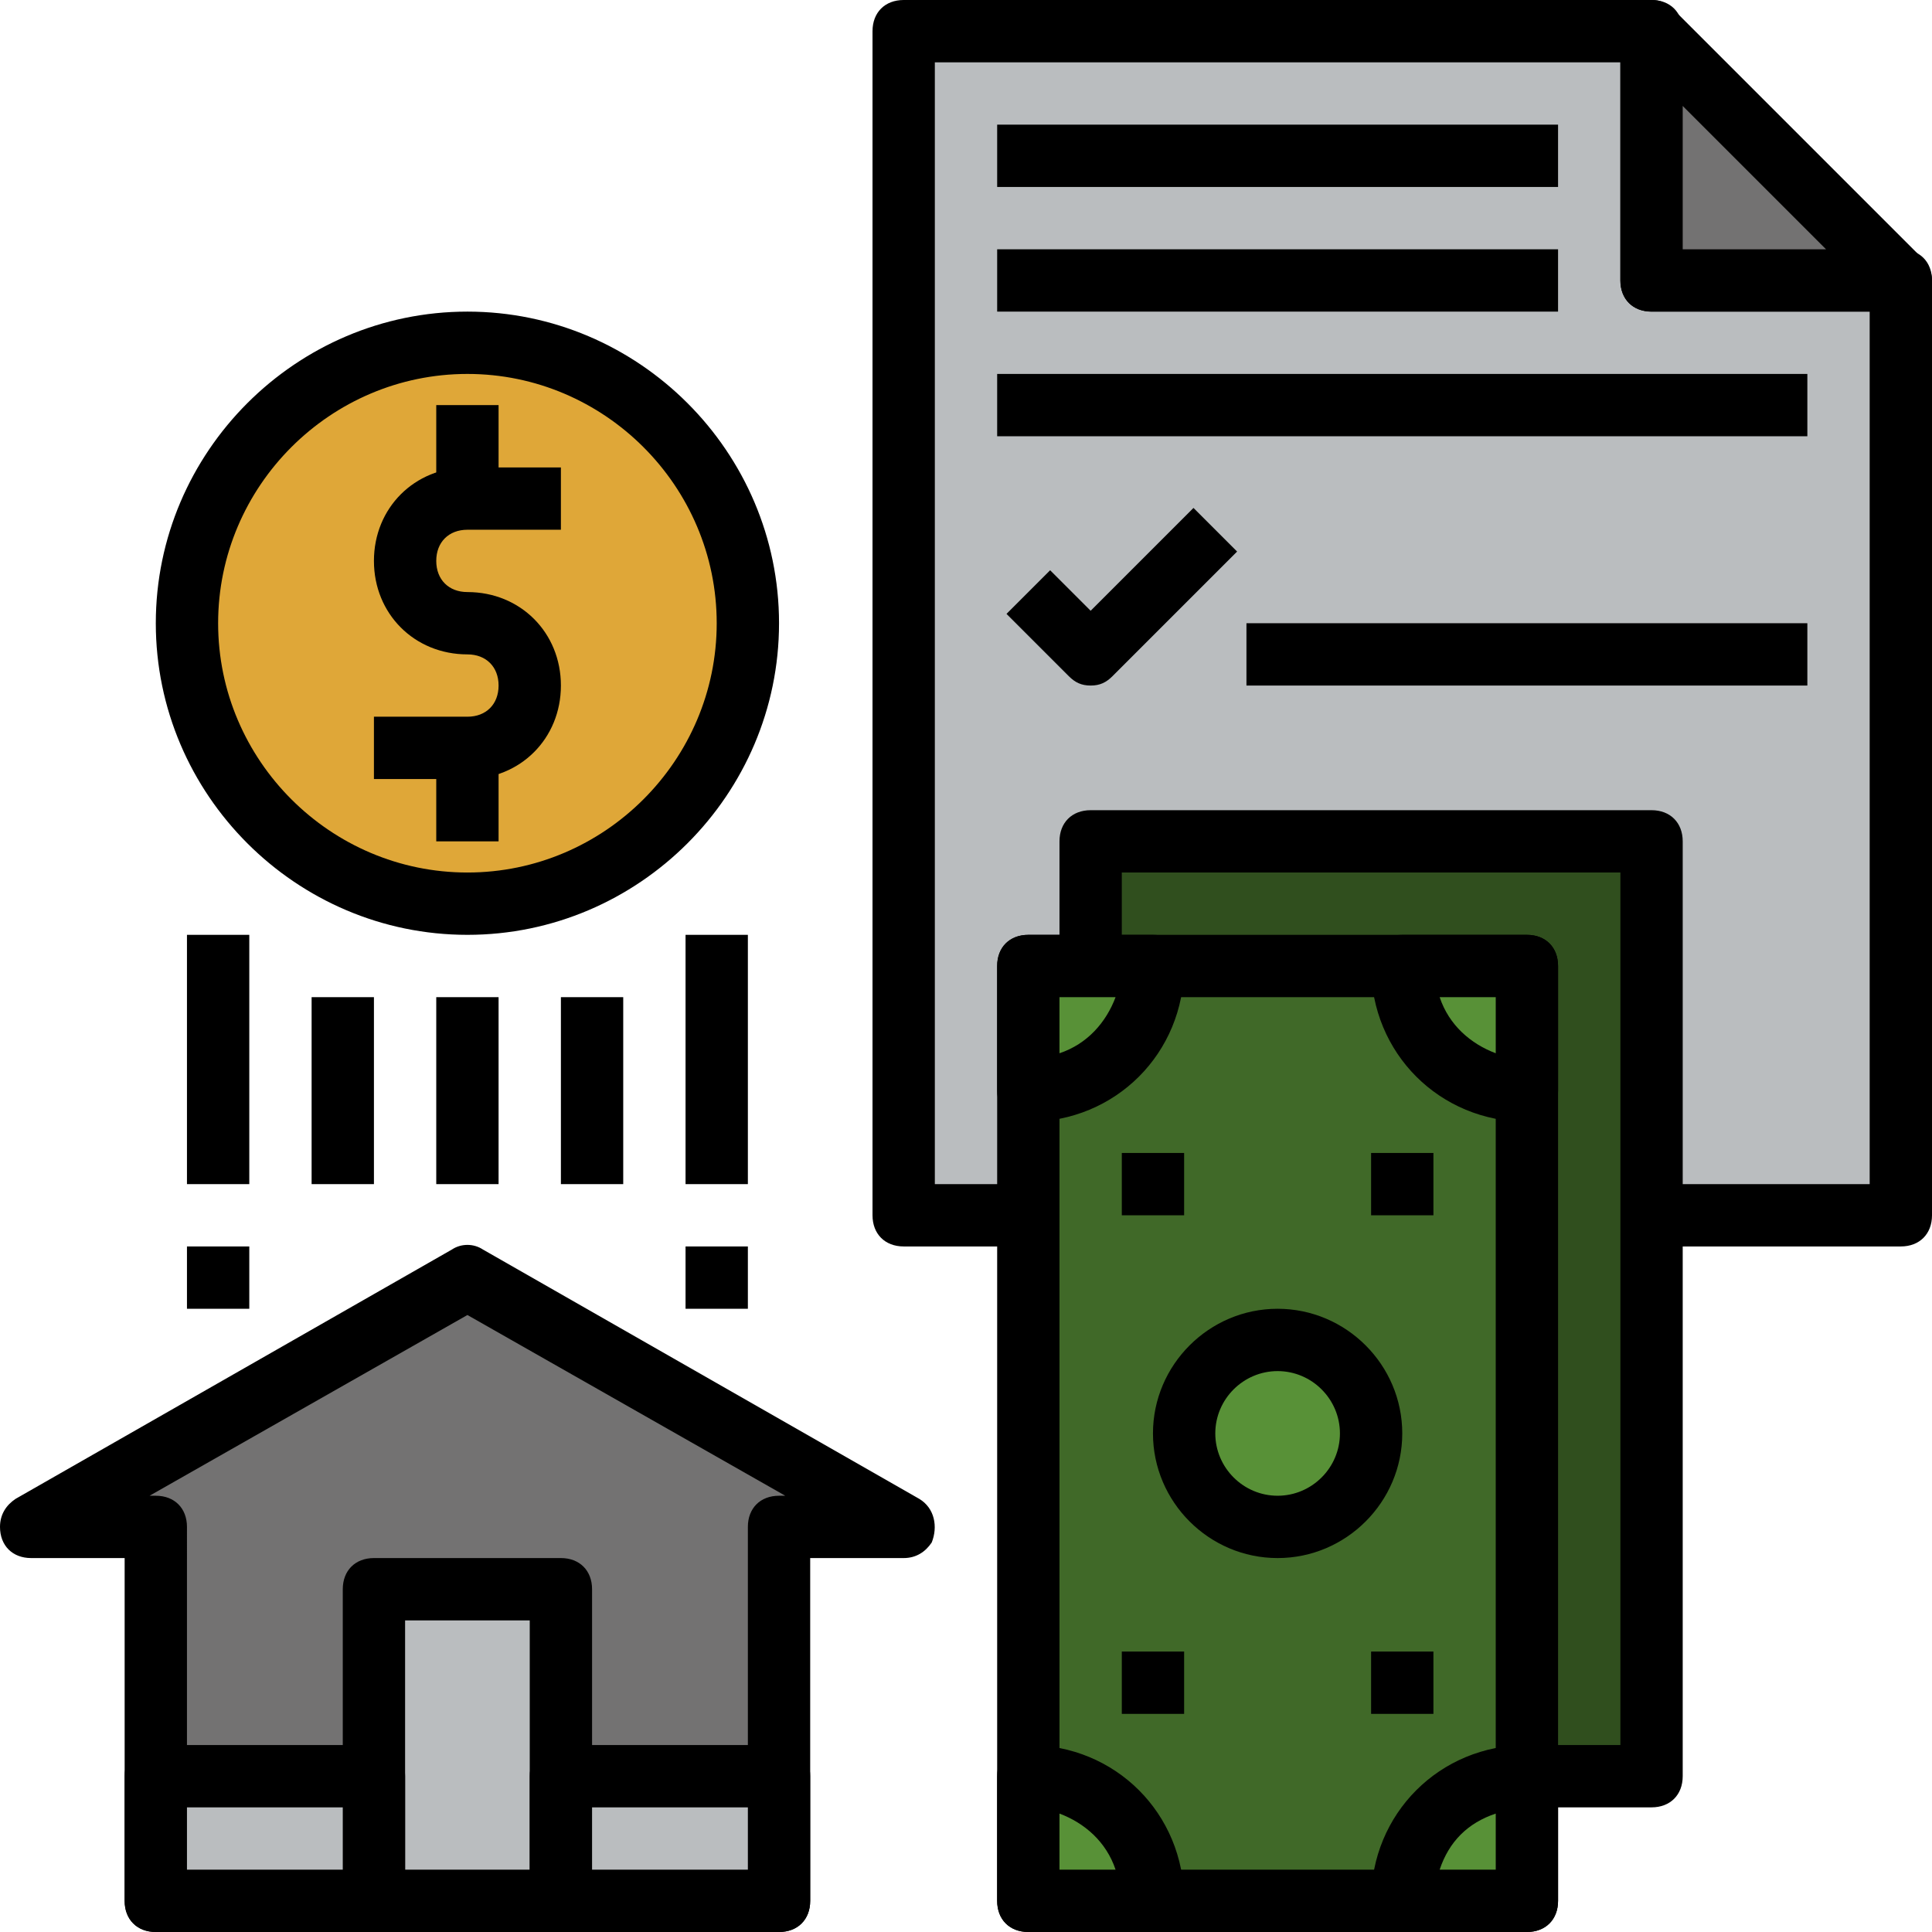 <?xml version="1.0" encoding="iso-8859-1"?>
<!-- Generator: Adobe Illustrator 19.0.0, SVG Export Plug-In . SVG Version: 6.00 Build 0)  -->
<svg version="1.1" id="Capa_1" xmlns="http://www.w3.org/2000/svg" xmlns:xlink="http://www.w3.org/1999/xlink" x="0px" y="0px"
	 viewBox="0 0 496 496" style="enable-background:new 0 0 496 496;" xml:space="preserve">
<polyline style="fill:#BABDBF;" points="424,312 488,312 488,72 424,72 424,8 232,8 232,312 264,312 "/>
<path d="M488,320h-64v-16h56V80h-56c-4.8,0-8-3.2-8-8V16H240v288h24v16h-32c-4.8,0-8-3.2-8-8V8c0-4.8,3.2-8,8-8h192c4.8,0,8,3.2,8,8
	v56h56c4.8,0,8,3.2,8,8v240C496,316.8,492.8,320,488,320z"/>
<circle style="fill:#DFA738;" cx="120" cy="160" r="72"/>
<path d="M120,240c-44,0-80-36-80-80s36-80,80-80s80,36,80,80S164,240,120,240z M120,96c-35.2,0-64,28.8-64,64s28.8,64,64,64
	s64-28.8,64-64S155.2,96,120,96z"/>
<polyline style="fill:#304F1E;" points="280,248 280,216 424,216 424,456 392,456 "/>
<path d="M424,464h-32v-16h24V224H288v24h-16v-32c0-4.8,3.2-8,8-8h144c4.8,0,8,3.2,8,8v240C432,460.8,428.8,464,424,464z"/>
<rect x="264" y="248" style="fill:#406928;" width="128" height="240"/>
<path d="M392,496H264c-4.8,0-8-3.2-8-8V248c0-4.8,3.2-8,8-8h128c4.8,0,8,3.2,8,8v240C400,492.8,396.8,496,392,496z M272,480h112V256
	H272V480z"/>
<polygon style="fill:#737272;" points="40,488 40,392 8,392 120,328 232,392 200,392 200,488 "/>
<path d="M200,496H40c-4.8,0-8-3.2-8-8v-88H8c-4.8,0-8-3.2-8-8c0-3.2,1.6-5.6,4-7.2l112-64c2.4-1.6,5.6-1.6,8,0l112,64
	c4,2.4,4.8,7.2,3.2,11.2c-1.6,2.4-4,4-7.2,4h-24v88C208,492.8,204.8,496,200,496z M48,480h144v-88c0-4.8,3.2-8,8-8h1.6L120,337.6
	L38.4,384H40c4.8,0,8,3.2,8,8V480z"/>
<rect x="96" y="408" style="fill:#BABDBF;" width="48" height="80"/>
<path d="M144,496H96c-4.8,0-8-3.2-8-8v-80c0-4.8,3.2-8,8-8h48c4.8,0,8,3.2,8,8v80C152,492.8,148.8,496,144,496z M104,480h32v-64h-32
	V480z"/>
<rect x="40" y="456" style="fill:#BABDBF;" width="56" height="32"/>
<path d="M96,496H40c-4.8,0-8-3.2-8-8v-32c0-4.8,3.2-8,8-8h56c4.8,0,8,3.2,8,8v32C104,492.8,100.8,496,96,496z M48,480h40v-16H48V480
	z"/>
<rect x="144" y="456" style="fill:#BABDBF;" width="56" height="32"/>
<path d="M200,496h-56c-4.8,0-8-3.2-8-8v-32c0-4.8,3.2-8,8-8h56c4.8,0,8,3.2,8,8v32C208,492.8,204.8,496,200,496z M152,480h40v-16
	h-40V480z"/>
<path d="M120,200H96v-16h24c4.8,0,8-3.2,8-8c0-4.8-3.2-8-8-8c-13.6,0-24-10.4-24-24s10.4-24,24-24h24v16h-24c-4.8,0-8,3.2-8,8
	c0,4.8,3.2,8,8,8c13.6,0,24,10.4,24,24S133.6,200,120,200z"/>
<rect x="112" y="104" width="16" height="24"/>
<rect x="112" y="192" width="16" height="24"/>
<rect x="112" y="256" width="16" height="48"/>
<rect x="80" y="256" width="16" height="48"/>
<rect x="144" y="256" width="16" height="48"/>
<rect x="48" y="240" width="16" height="64"/>
<rect x="176" y="240" width="16" height="64"/>
<rect x="48" y="320" width="16" height="16"/>
<rect x="176" y="320" width="16" height="16"/>
<polygon style="fill:#737272;" points="488,72 424,8 424,72 "/>
<path d="M488,80h-64c-4.8,0-8-3.2-8-8V8c0-4.8,3.2-8,8-8c2.4,0,4,0.8,5.6,2.4l64,64c3.2,3.2,3.2,8,0,11.2C492,79.2,490.4,80,488,80z
	 M432,64h36.8L432,27.2V64z"/>
<path style="fill:#589137;" d="M296,248L296,248c0,17.6-14.4,32-32,32l0,0v-32H296z"/>
<path d="M264,288c-4.8,0-8-3.2-8-8v-32c0-4.8,3.2-8,8-8h32c4.8,0,8,3.2,8,8C304,270.4,286.4,288,264,288z M272,256v14.4
	c7.2-2.4,12-8,14.4-14.4H272z"/>
<path style="fill:#589137;" d="M392,280L392,280c-17.6,0-32-14.4-32-32h32V280z"/>
<path d="M392,288c-22.4,0-40-17.6-40-40c0-4.8,3.2-8,8-8h32c4.8,0,8,3.2,8,8v32C400,284.8,396.8,288,392,288z M369.6,256
	c2.4,7.2,8,12,14.4,14.4V256H369.6z"/>
<path style="fill:#589137;" d="M360,488L360,488c0-17.6,14.4-32,32-32l0,0v32H360z"/>
<path d="M392,496h-32c-4.8,0-8-3.2-8-8c0-22.4,17.6-40,40-40c4.8,0,8,3.2,8,8v32C400,492.8,396.8,496,392,496z M369.6,480H384v-14.4
	C376.8,468,372,472.8,369.6,480z"/>
<path style="fill:#589137;" d="M264,456L264,456c17.6,0,32,14.4,32,32h-32V456z"/>
<path d="M296,496h-32c-4.8,0-8-3.2-8-8v-32c0-4.8,3.2-8,8-8c22.4,0,40,17.6,40,40C304,492.8,300.8,496,296,496z M272,480h14.4
	c-2.4-7.2-8-12-14.4-14.4V480z"/>
<circle style="fill:#589137;" cx="328" cy="368" r="24"/>
<path d="M328,400c-17.6,0-32-14.4-32-32s14.4-32,32-32s32,14.4,32,32S345.6,400,328,400z M328,352c-8.8,0-16,7.2-16,16s7.2,16,16,16
	s16-7.2,16-16S336.8,352,328,352z"/>
<rect x="288" y="296" width="16" height="16"/>
<rect x="352" y="296" width="16" height="16"/>
<rect x="288" y="424" width="16" height="16"/>
<rect x="352" y="424" width="16" height="16"/>
<rect x="256" y="32" width="144" height="16"/>
<rect x="256" y="64" width="144" height="16"/>
<rect x="256" y="96" width="208" height="16"/>
<path d="M280,176c-2.4,0-4-0.8-5.6-2.4l-16-16l11.2-11.2l10.4,10.4l26.4-26.4l11.2,11.2l-32,32C284,175.2,282.4,176,280,176z"/>
<rect x="320" y="160" width="144" height="16"/>
<g>
</g>
<g>
</g>
<g>
</g>
<g>
</g>
<g>
</g>
<g>
</g>
<g>
</g>
<g>
</g>
<g>
</g>
<g>
</g>
<g>
</g>
<g>
</g>
<g>
</g>
<g>
</g>
<g>
</g>
</svg>
